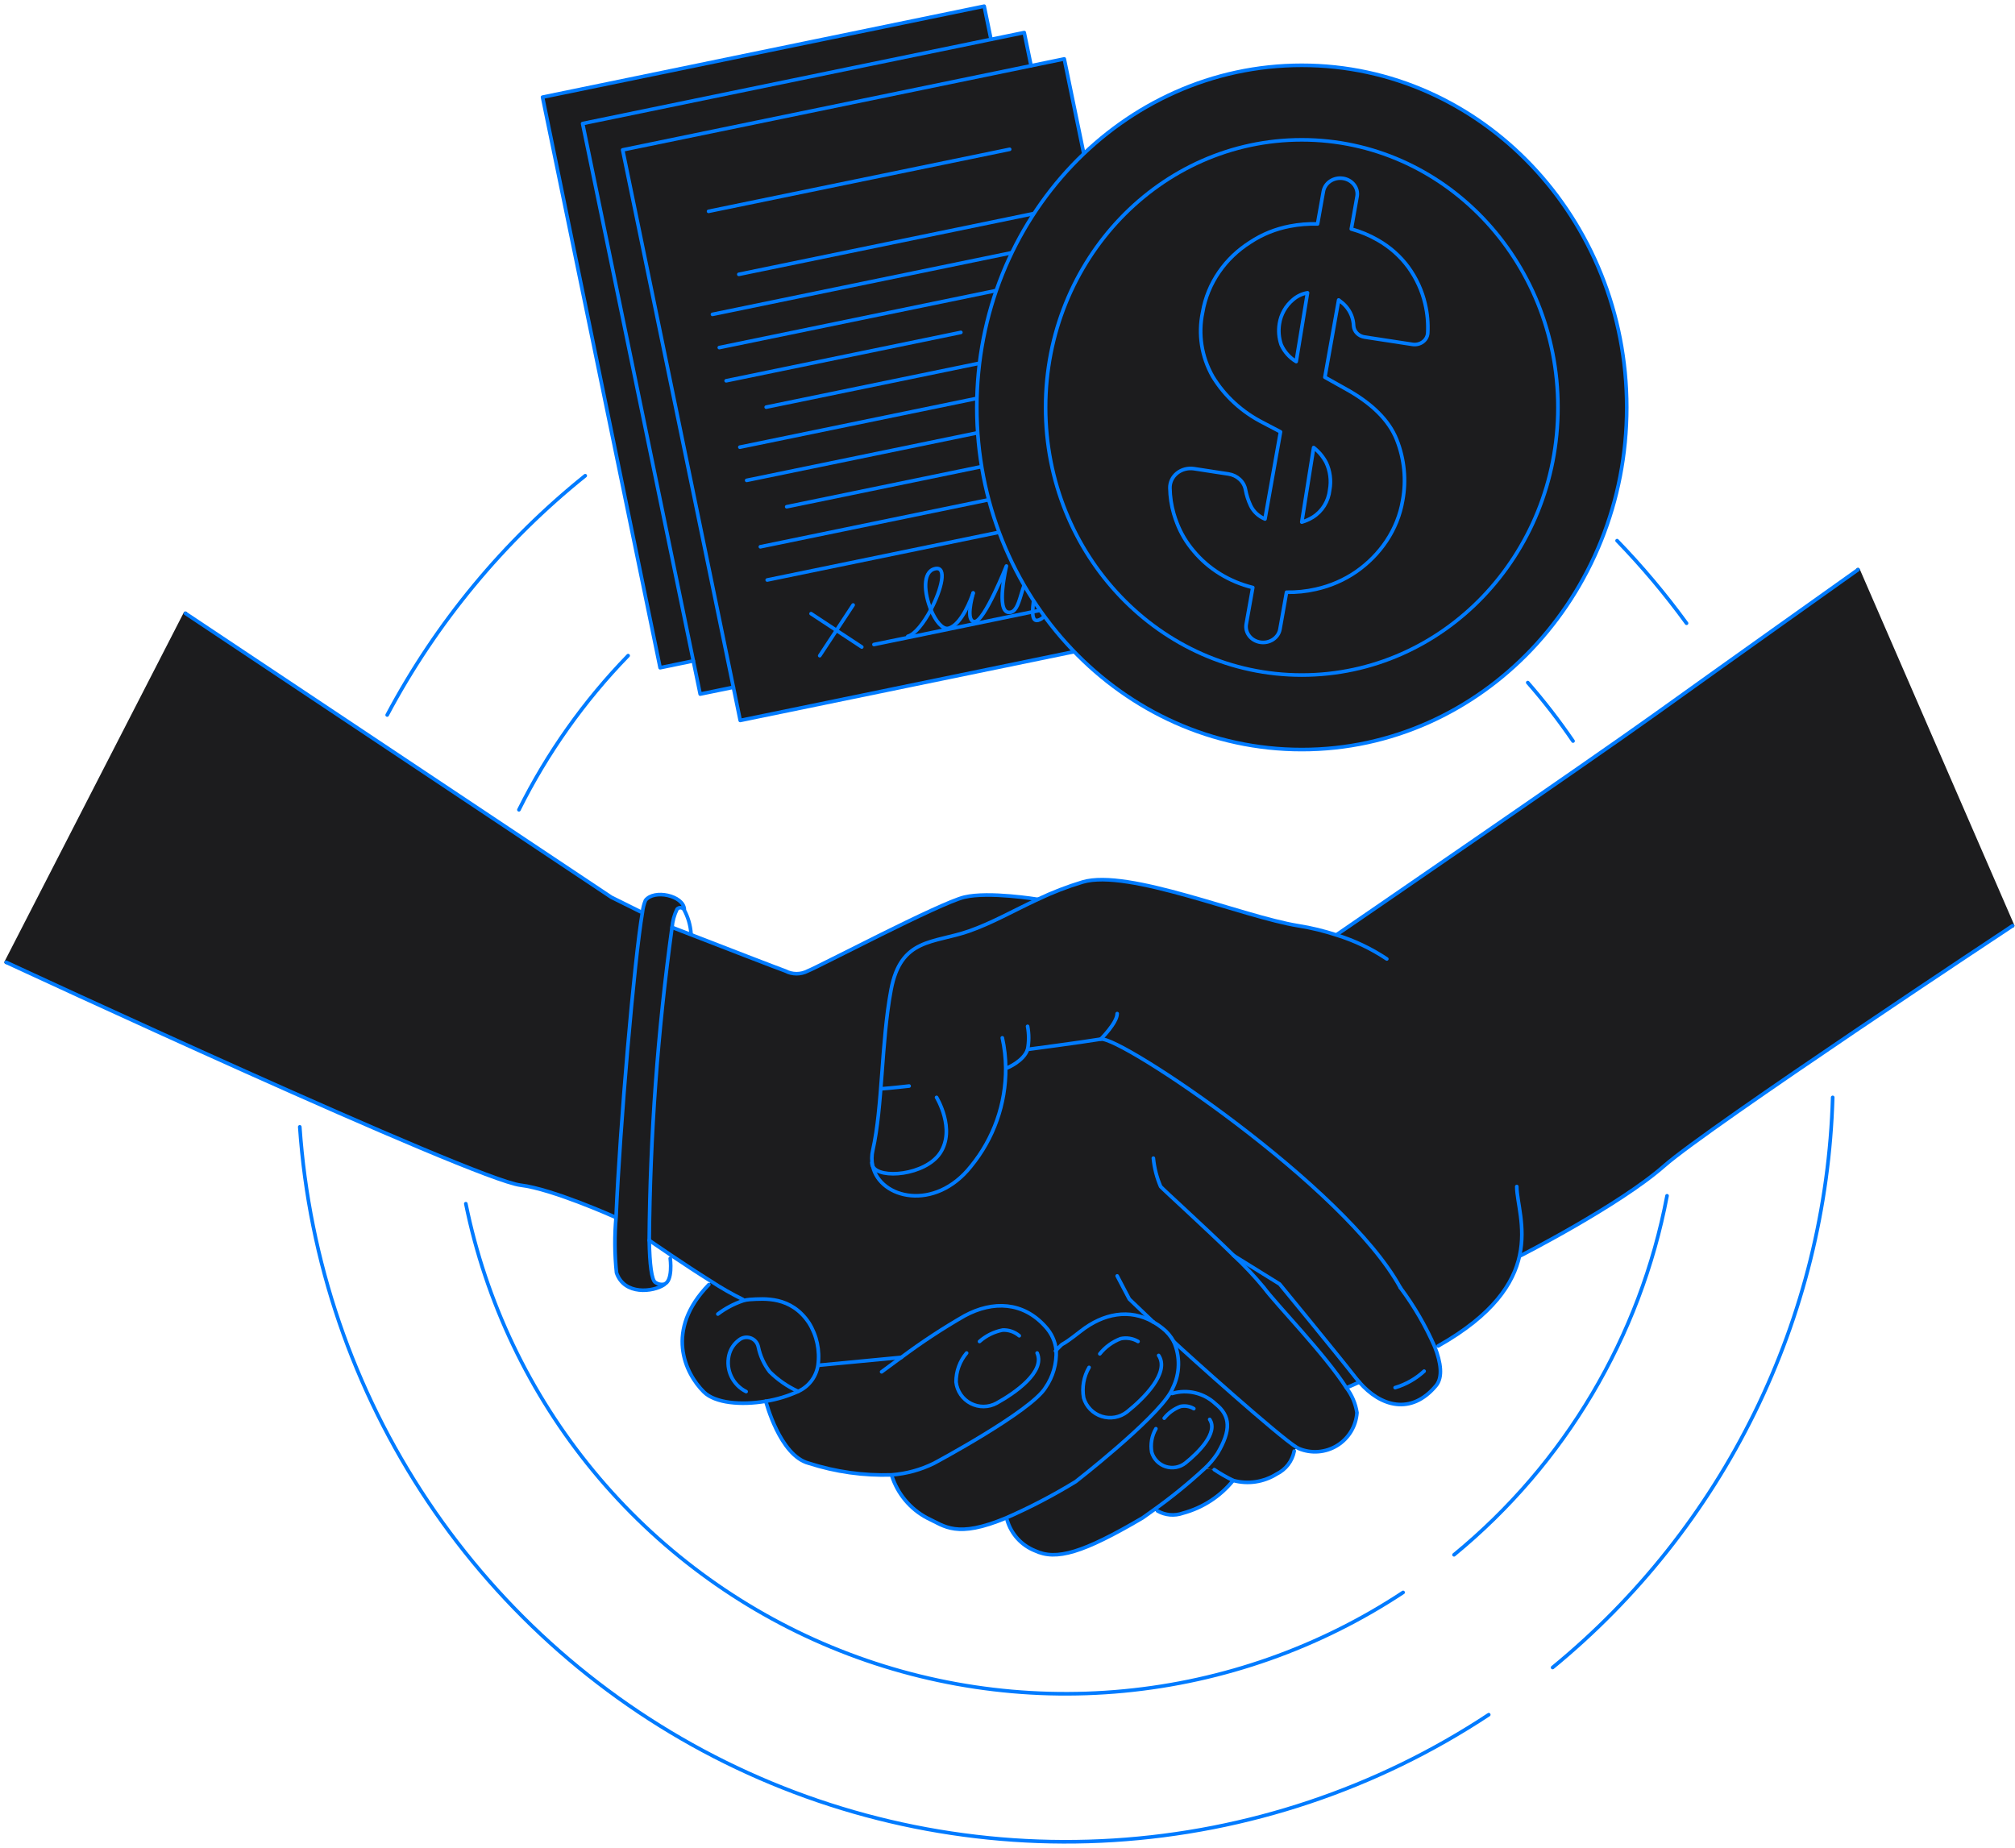<svg width="326" height="299" viewBox="0 0 326 299" fill="none" xmlns="http://www.w3.org/2000/svg">
<path d="M141.189 188.694C140.996 187.833 141.002 186.939 141.206 186.081C142.799 179.034 142.558 168.634 144.148 160.179C145.739 151.724 150.982 152.676 156.779 150.649C160.48 149.351 163.943 147.355 167.884 145.524C170.232 144.403 172.663 143.462 175.154 142.712C182.535 140.538 201.061 148.35 210.034 149.786C212.155 150.123 214.244 150.632 216.282 151.307L216.323 151.184C216.323 151.184 257.245 123.134 267.943 115.453C278.642 107.772 300.604 92.175 300.604 92.175L325.618 149.785C325.618 149.785 276.506 182.246 269.238 188.646C261.97 195.046 245.986 203.18 245.986 203.18L245.856 203.149C244.88 207.619 241.634 212.717 232.685 217.77L232.145 217.958C230.664 214.55 228.792 211.328 226.566 208.353C217.64 191.935 181.24 167.606 178.093 168.129C174.946 168.652 166.254 169.796 166.254 169.796C165.616 171.717 162.943 172.791 162.943 172.791H162.715C162.758 178.6 160.763 184.24 157.077 188.728C151.254 196.074 142.387 193.99 141.189 188.694Z" fill="#1C1C1E"/>
<path d="M141.189 188.694C142.385 193.99 151.254 196.069 157.068 188.73C160.754 184.242 162.749 178.602 162.706 172.793H162.935C162.935 172.793 165.607 171.718 166.246 169.798C166.246 169.798 174.93 168.653 178.084 168.131C181.238 167.608 217.632 191.936 226.557 208.355C228.783 211.329 230.656 214.552 232.137 217.96C233.106 220.463 233.475 222.846 232.308 224.227C228.284 229.011 223.364 227.603 219.911 223.627C219.74 223.434 219.569 223.227 219.399 223.017C215.927 218.584 207.019 207.76 207.019 207.76L199.585 203.148C201.319 204.771 202.948 206.501 204.46 208.333C206.45 211.046 214.278 219.038 217.794 224.517C218.698 225.703 219.293 227.095 219.522 228.568C219.448 229.644 219.118 230.69 218.56 231.614C218.003 232.539 217.232 233.316 216.315 233.885C215.396 234.452 214.355 234.792 213.279 234.877C212.202 234.965 211.121 234.792 210.125 234.377C210.002 234.326 209.882 234.262 209.771 234.189C206.795 232.345 192.145 219.204 189.871 217.061C189.416 216.217 188.791 215.476 188.034 214.888C187.576 214.519 187.089 214.189 186.577 213.902L186.555 213.884C182.702 211.693 178.486 212.517 174.845 215.363C170.828 218.517 172.59 216.655 170.852 218.464C170.703 217.041 170.095 215.707 169.12 214.659C165.52 210.619 160.64 210.419 156.048 212.891C152.504 214.928 149.084 217.176 145.807 219.621L132.442 220.9L132.326 220.878C132.653 218.5 132.137 216.082 130.868 214.044C127.964 209.664 123.606 210.115 121.31 210.251C120.933 210.277 120.561 210.344 120.199 210.451L120.17 210.251C118.39 209.375 116.667 208.391 115.009 207.303C112.835 205.946 110.476 204.384 108.59 203.117C106.512 201.719 105.021 200.686 105.021 200.686C105.161 183.743 106.394 166.829 108.713 150.045L111.727 151.213C116.611 153.11 125.842 156.68 127.023 157.097C127.587 157.394 128.216 157.55 128.855 157.55C129.493 157.55 130.123 157.394 130.687 157.097C132.36 156.463 152.031 146.105 156.007 145.16C159.983 144.215 167.874 145.517 167.874 145.517C163.928 147.355 160.464 149.351 156.769 150.643C150.979 152.669 145.724 151.71 144.138 160.172C142.553 168.635 142.789 179.027 141.196 186.075C140.994 186.936 140.992 187.831 141.189 188.694Z" fill="#1C1C1E"/>
<path d="M219.417 223.015C219.588 223.226 219.759 223.432 219.93 223.625C219.93 223.625 217.863 224.582 217.822 224.519C214.306 219.04 206.477 211.047 204.487 208.334C202.975 206.505 201.347 204.772 199.613 203.149L207.046 207.762C207.046 207.762 215.946 218.582 219.417 223.015Z" fill="#1C1C1E"/>
<path d="M209.792 234.189L209.387 234.782C209.235 235.58 208.898 236.33 208.406 236.974C207.912 237.619 207.275 238.139 206.546 238.494C205.509 239.145 204.348 239.574 203.137 239.755C201.926 239.934 200.691 239.861 199.51 239.538C198.451 239.026 197.429 238.438 196.452 237.783L194.889 237.613C195.678 236.883 196.377 236.06 196.968 235.163C199.189 231.418 199.112 229.098 196.662 227.148C195.741 226.277 194.608 225.663 193.377 225.368C192.143 225.072 190.855 225.105 189.64 225.464L189.38 225.305C189.512 225.086 189.627 224.857 189.722 224.621C190.306 223.453 190.626 222.17 190.655 220.864C190.684 219.559 190.424 218.262 189.893 217.07C192.165 219.204 206.809 232.345 209.792 234.189Z" fill="#1C1C1E"/>
<path d="M199.51 239.538C197.431 242.114 194.588 243.965 191.39 244.824C190.717 245.067 189.999 245.159 189.287 245.097C188.572 245.034 187.882 244.817 187.262 244.46L186.462 244.448C189.415 242.354 192.23 240.071 194.889 237.614L196.452 237.785C197.429 238.439 198.451 239.025 199.51 239.538Z" fill="#1C1C1E"/>
<path d="M196.662 227.135C199.112 229.084 199.182 231.406 196.968 235.149C196.377 236.046 195.678 236.87 194.889 237.599C192.23 240.056 189.415 242.338 186.462 244.433C185.482 245.144 184.855 245.578 184.855 245.578C175.188 251.257 170.902 252.518 167.444 250.891C166.372 250.464 165.412 249.798 164.633 248.947C163.856 248.094 163.28 247.076 162.952 245.971L162.781 245.583C166.661 243.883 170.421 241.92 174.033 239.706C174.033 239.706 186.676 229.87 189.375 225.284L189.635 225.443C190.851 225.084 192.141 225.052 193.375 225.349C194.608 225.647 195.741 226.262 196.662 227.135Z" fill="#1C1C1E"/>
<path d="M189.895 217.054C190.426 218.247 190.686 219.544 190.657 220.849C190.628 222.156 190.308 223.437 189.724 224.606C189.628 224.842 189.514 225.071 189.382 225.289C186.681 229.875 174.04 239.711 174.04 239.711C170.428 241.925 166.668 243.888 162.788 245.588C154.758 248.93 152.889 246.955 150.005 245.6C147.257 244.149 145.194 241.67 144.263 238.706V238.624C146.651 238.445 148.982 237.807 151.128 236.745C151.128 236.745 166.794 228.373 169.149 224.514C170.375 222.738 170.984 220.61 170.881 218.454C172.619 216.644 170.857 218.507 174.874 215.353C178.515 212.505 182.733 211.683 186.584 213.873L186.606 213.892C187.119 214.179 187.605 214.509 188.063 214.878C188.818 215.467 189.444 216.209 189.895 217.054Z" fill="#1C1C1E"/>
<path d="M145.816 219.617C149.097 217.172 152.52 214.926 156.067 212.888C160.659 210.415 165.539 210.615 169.138 214.656C170.114 215.703 170.722 217.037 170.871 218.461C170.973 220.615 170.365 222.746 169.138 224.521C166.784 228.378 151.117 236.752 151.117 236.752C148.972 237.814 146.641 238.452 144.253 238.631C139.713 238.781 135.181 238.146 130.858 236.752C126.145 235.53 123.894 226.711 123.894 226.711C125.699 226.417 127.457 225.884 129.121 225.125C129.971 224.744 130.712 224.155 131.274 223.412C131.837 222.669 132.203 221.797 132.339 220.875L132.456 220.897L145.816 219.617Z" fill="#1C1C1E"/>
<path d="M165.706 5.268L166.815 10.636L100.738 24.253L118.653 111.2L113.28 112.304L112.171 106.931L94.261 19.99L160.333 6.373L165.706 5.268Z" fill="#1C1C1E"/>
<path d="M160.333 6.373L94.261 19.99L112.171 106.931L106.798 108.041L87.777 15.72L159.229 1L160.333 6.373Z" fill="#1C1C1E"/>
<path d="M120.214 210.45C120.576 210.342 120.948 210.275 121.325 210.25C123.621 210.12 127.971 209.662 130.884 214.042C132.153 216.081 132.668 218.498 132.341 220.876C132.205 221.799 131.839 222.67 131.276 223.413C130.714 224.157 129.973 224.746 129.122 225.127C127.459 225.886 125.701 226.419 123.896 226.713C119.886 227.387 115.716 227.023 113.884 225.221C110.809 222.185 107.502 215.209 114.684 207.841L115.026 207.299C116.684 208.387 118.407 209.371 120.187 210.248L120.214 210.45Z" fill="#1C1C1E"/>
<path d="M110.714 147.095L110.649 147.148C110.585 147.064 110.504 146.993 110.41 146.944C110.316 146.894 110.213 146.866 110.107 146.86C110.001 146.855 109.895 146.874 109.797 146.915C109.699 146.955 109.611 147.017 109.54 147.095C109.089 148.019 108.813 149.018 108.728 150.043C106.41 166.827 105.176 183.741 105.036 200.684C105.111 204.588 105.422 207.161 106.051 207.507C106.443 207.779 106.926 207.883 107.396 207.8L107.42 207.876C105.67 209.04 101.001 209.626 99.731 205.934C99.418 202.941 99.394 199.923 99.661 196.925C100.266 182.403 102.632 155.067 103.933 147.577C104.002 146.925 104.164 146.287 104.414 145.681C105.817 143.843 110.549 144.9 110.714 147.095Z" fill="#1C1C1E"/>
<path d="M103.616 147.519L103.939 147.579C102.636 155.078 100.27 182.412 99.668 196.927H99.497C99.497 196.927 89.375 192.382 84.23 191.771C76.773 190.891 1.007 155.705 1.007 155.705L29.996 99.239L98.904 145.175L103.616 147.519Z" fill="#1C1C1E"/>
<path d="M300.597 92.175L325.611 149.785" stroke="#1C1C1E" stroke-width="0.587" stroke-linecap="round" stroke-linejoin="round"/>
<path d="M1 155.698L29.996 99.239" stroke="#1C1C1E" stroke-width="0.587" stroke-linecap="round" stroke-linejoin="round"/>
<path d="M240.86 277.437C222.744 289.402 201.806 296.408 180.138 297.76C158.469 299.109 136.824 294.756 117.362 285.134C97.9 275.512 81.3 260.956 69.217 242.917C57.134 224.878 49.991 203.988 48.499 182.328" stroke="#007BFF" stroke-width="0.587" stroke-linecap="round" stroke-linejoin="round"/>
<path d="M296.504 177.56C295.99 195.282 291.678 212.688 283.861 228.6C276.043 244.515 264.902 258.565 251.19 269.804" stroke="#007BFF" stroke-width="0.587" stroke-linecap="round" stroke-linejoin="round"/>
<path d="M227.003 257.655C213.48 266.587 197.972 272.064 181.839 273.605C165.706 275.148 149.442 272.707 134.472 266.498C119.502 260.288 106.284 250.501 95.979 237.994C85.673 225.486 78.594 210.639 75.363 194.759" stroke="#007BFF" stroke-width="0.587" stroke-linecap="round" stroke-linejoin="round"/>
<path d="M269.705 193.478C265.384 216.282 253.185 236.844 235.241 251.566" stroke="#007BFF" stroke-width="0.587" stroke-linecap="round" stroke-linejoin="round"/>
<path d="M254.496 119.902C252.245 116.601 249.799 113.443 247.173 110.443" stroke="#007BFF" stroke-width="0.587" stroke-linecap="round" stroke-linejoin="round"/>
<path d="M83.955 131.024C88.524 121.848 94.484 113.434 101.624 106.08" stroke="#007BFF" stroke-width="0.587" stroke-linecap="round" stroke-linejoin="round"/>
<path d="M272.859 100.842C269.421 96.119 265.665 91.655 261.622 87.478" stroke="#007BFF" stroke-width="0.587" stroke-linecap="round" stroke-linejoin="round"/>
<path d="M62.64 115.687C70.584 100.741 81.486 87.568 94.683 76.971" stroke="#007BFF" stroke-width="0.587" stroke-linecap="round" stroke-linejoin="round"/>
<path d="M216.328 151.182C216.328 151.182 257.25 123.132 267.948 115.451C278.647 107.77 300.604 92.175 300.604 92.175" stroke="#007BFF" stroke-width="0.587" stroke-linecap="round" stroke-linejoin="round"/>
<path d="M245.982 203.18C245.982 203.18 261.965 195.041 269.235 188.646C276.504 182.251 325.615 149.785 325.615 149.785" stroke="#007BFF" stroke-width="0.587" stroke-linecap="round" stroke-linejoin="round"/>
<path d="M1 155.698C1 155.698 76.768 190.892 84.225 191.764C89.37 192.375 99.492 196.92 99.492 196.92" stroke="#007BFF" stroke-width="0.587" stroke-linecap="round" stroke-linejoin="round"/>
<path d="M103.62 147.518L98.904 145.175L29.996 99.239" stroke="#007BFF" stroke-width="0.587" stroke-linecap="round" stroke-linejoin="round"/>
<path d="M111.8 151.059C111.7 149.689 111.307 148.355 110.649 147.149C110.585 147.064 110.504 146.994 110.41 146.944C110.316 146.894 110.213 146.866 110.107 146.861C110.001 146.856 109.895 146.874 109.797 146.915C109.699 146.955 109.611 147.017 109.54 147.096C109.089 148.019 108.813 149.019 108.728 150.043C106.41 166.827 105.176 183.741 105.036 200.684C105.111 204.588 105.422 207.161 106.051 207.508C106.443 207.779 106.926 207.883 107.396 207.8C108.933 207.402 108.436 203.614 108.436 203.614" stroke="#007BFF" stroke-width="0.587" stroke-linecap="round" stroke-linejoin="round"/>
<path d="M110.714 147.096C110.543 144.9 105.817 143.85 104.425 145.681C104.174 146.287 104.012 146.926 103.943 147.577C102.639 155.076 100.273 182.41 99.672 196.925C99.405 199.924 99.428 202.941 99.742 205.934C101.004 209.626 105.673 209.04 107.43 207.877" stroke="#007BFF" stroke-width="0.587" stroke-linecap="round" stroke-linejoin="round"/>
<path d="M108.728 150.043L111.742 151.211C116.627 153.108 125.857 156.679 127.038 157.095C127.603 157.393 128.232 157.548 128.87 157.548C129.509 157.548 130.138 157.393 130.703 157.095C132.375 156.462 152.047 146.103 156.022 145.158C159.998 144.213 167.89 145.515 167.89 145.515" stroke="#007BFF" stroke-width="0.587" stroke-linecap="round" stroke-linejoin="round"/>
<path d="M105.036 200.684C105.036 200.684 106.528 201.717 108.605 203.115C110.485 204.383 112.851 205.944 115.024 207.301C116.682 208.389 118.406 209.373 120.185 210.25" stroke="#007BFF" stroke-width="0.587" stroke-linecap="round" stroke-linejoin="round"/>
<path d="M245.395 191.981C245.395 194.46 246.879 198.453 245.853 203.149C244.877 207.619 241.631 212.717 232.682 217.772" stroke="#007BFF" stroke-width="0.587" stroke-linecap="round" stroke-linejoin="round"/>
<path d="M224.367 155.158C221.872 153.494 219.151 152.195 216.287 151.305C214.249 150.631 212.16 150.123 210.039 149.785C201.066 148.351 182.533 140.537 175.159 142.71C172.668 143.461 170.237 144.401 167.89 145.522C163.943 147.36 160.48 149.356 156.784 150.648C150.994 152.674 145.739 151.715 144.154 160.177C142.568 168.64 142.804 179.032 141.212 186.08C141.007 186.937 141.001 187.831 141.195 188.692C142.39 193.988 151.259 196.068 157.073 188.728C160.759 184.24 162.755 178.6 162.711 172.791C162.699 171.153 162.514 169.521 162.159 167.922" stroke="#007BFF" stroke-width="0.587" stroke-linecap="round" stroke-linejoin="round"/>
<path d="M162.94 172.791C162.94 172.791 165.612 171.716 166.251 169.796C166.251 169.796 174.935 168.651 178.089 168.129C181.243 167.606 217.637 191.935 226.562 208.353" stroke="#007BFF" stroke-width="0.587" stroke-linecap="round" stroke-linejoin="round"/>
<path d="M226.562 208.353C228.788 211.328 230.661 214.55 232.142 217.958C233.111 220.461 233.48 222.845 232.313 224.225C228.289 229.009 223.369 227.601 219.916 223.625C219.745 223.432 219.574 223.226 219.404 223.015C215.932 218.582 207.024 207.759 207.024 207.759L199.59 203.146" stroke="#007BFF" stroke-width="0.587" stroke-linecap="round" stroke-linejoin="round"/>
<path d="M186.597 187.39C186.749 188.972 187.146 190.52 187.773 191.981C188.26 192.545 194.754 198.4 199.604 203.149C201.338 204.772 202.966 206.503 204.478 208.334C206.469 211.047 214.297 219.04 217.813 224.519C218.717 225.705 219.311 227.097 219.54 228.57C219.467 229.646 219.137 230.692 218.578 231.616C218.021 232.54 217.251 233.318 216.333 233.886C215.414 234.454 214.374 234.794 213.298 234.879C212.221 234.966 211.14 234.794 210.144 234.378C210.021 234.327 209.901 234.264 209.79 234.191C206.814 232.347 192.164 219.205 189.89 217.063L189.879 217.051" stroke="#007BFF" stroke-width="0.587" stroke-linecap="round" stroke-linejoin="round"/>
<path d="M209.387 234.782C209.235 235.58 208.898 236.33 208.406 236.974C207.912 237.62 207.275 238.139 206.546 238.494C205.509 239.145 204.348 239.574 203.137 239.755C201.926 239.935 200.691 239.861 199.51 239.538C198.451 239.026 197.429 238.438 196.452 237.784" stroke="#007BFF" stroke-width="0.587" stroke-linecap="round" stroke-linejoin="round"/>
<path d="M199.51 239.538C197.431 242.114 194.588 243.965 191.39 244.824C190.717 245.067 189.999 245.159 189.287 245.097C188.572 245.034 187.882 244.817 187.262 244.46" stroke="#007BFF" stroke-width="0.587" stroke-linecap="round" stroke-linejoin="round"/>
<path d="M178.089 168.129C178.089 168.129 180.744 165.498 180.744 164.001" stroke="#007BFF" stroke-width="0.587" stroke-linecap="round" stroke-linejoin="round"/>
<path d="M166.251 169.796C166.487 168.563 166.487 167.295 166.251 166.062" stroke="#007BFF" stroke-width="0.587" stroke-linecap="round" stroke-linejoin="round"/>
<path d="M141.054 188.147C141.053 188.34 141.1 188.528 141.189 188.699C142.252 190.848 149.704 190.154 152.095 186.574C154.671 182.704 151.524 177.56 151.524 177.56" stroke="#007BFF" stroke-width="0.587" stroke-linecap="round" stroke-linejoin="round"/>
<path d="M142.64 176.162C142.64 176.162 144.553 176.015 147.082 175.721" stroke="#007BFF" stroke-width="0.587" stroke-linecap="round" stroke-linejoin="round"/>
<path d="M225.711 224.519C227.459 224.003 229.065 223.09 230.403 221.852" stroke="#007BFF" stroke-width="0.587" stroke-linecap="round" stroke-linejoin="round"/>
<path d="M219.921 223.625C219.921 223.625 217.854 224.582 217.813 224.519" stroke="#007BFF" stroke-width="0.587" stroke-linecap="round" stroke-linejoin="round"/>
<path d="M116.14 212.612C117.373 211.68 118.749 210.952 120.214 210.458C120.576 210.35 120.948 210.284 121.325 210.258C123.621 210.128 127.971 209.67 130.884 214.051C132.153 216.089 132.668 218.507 132.341 220.885C132.205 221.807 131.839 222.679 131.276 223.422C130.714 224.165 129.973 224.755 129.122 225.136C127.459 225.894 125.701 226.427 123.896 226.721C119.886 227.396 115.716 227.032 113.884 225.23C110.809 222.194 107.502 215.218 114.684 207.849" stroke="#007BFF" stroke-width="0.587" stroke-linecap="round" stroke-linejoin="round"/>
<path d="M145.816 219.617C144.459 220.605 143.332 221.444 142.633 221.961" stroke="#007BFF" stroke-width="0.587" stroke-linecap="round" stroke-linejoin="round"/>
<path d="M123.896 226.714C123.896 226.714 126.146 235.534 130.86 236.755C135.183 238.149 139.715 238.785 144.254 238.634C146.642 238.455 148.973 237.818 151.119 236.755C151.119 236.755 166.786 228.384 169.14 224.524C170.367 222.749 170.975 220.618 170.873 218.464C170.724 217.041 170.116 215.707 169.14 214.659C165.54 210.619 160.661 210.419 156.069 212.891C152.524 214.928 149.104 217.176 145.828 219.621" stroke="#007BFF" stroke-width="0.587" stroke-linecap="round" stroke-linejoin="round"/>
<path d="M145.828 219.621H145.823L132.457 220.9" stroke="#007BFF" stroke-width="0.587" stroke-linecap="round" stroke-linejoin="round"/>
<path d="M156.386 218.917C155.273 220.232 154.668 221.901 154.678 223.625C154.761 224.35 155.02 225.043 155.434 225.645C155.848 226.246 156.403 226.736 157.051 227.073C157.699 227.41 158.419 227.582 159.149 227.575C159.879 227.569 160.596 227.381 161.237 227.032C164.273 225.353 169.135 221.953 167.797 218.917" stroke="#007BFF" stroke-width="0.587" stroke-linecap="round" stroke-linejoin="round"/>
<path d="M158.471 217.054C159.532 216.113 160.825 215.474 162.217 215.204C163.196 215.161 164.155 215.491 164.901 216.127" stroke="#007BFF" stroke-width="0.587" stroke-linecap="round" stroke-linejoin="round"/>
<path d="M186.575 213.883C182.723 211.693 178.506 212.517 174.865 215.363C170.849 218.517 172.61 216.655 170.873 218.464C170.837 218.5 170.802 218.541 170.761 218.582" stroke="#007BFF" stroke-width="0.587" stroke-linecap="round" stroke-linejoin="round"/>
<path d="M144.261 238.716C145.192 241.681 147.256 244.16 150.003 245.61C152.887 246.967 154.765 248.94 162.786 245.598C166.666 243.898 170.427 241.935 174.038 239.721C174.038 239.721 186.681 229.885 189.381 225.3C189.512 225.081 189.627 224.852 189.722 224.616C190.306 223.448 190.626 222.166 190.655 220.859C190.684 219.554 190.424 218.257 189.893 217.065C189.439 216.221 188.813 215.479 188.056 214.892C187.599 214.523 187.112 214.193 186.599 213.906" stroke="#007BFF" stroke-width="0.587" stroke-linecap="round" stroke-linejoin="round"/>
<path d="M176.198 221.247C175.33 222.735 175.019 224.483 175.323 226.179C175.528 226.88 175.902 227.519 176.411 228.04C176.922 228.563 177.553 228.951 178.248 229.173C178.942 229.393 179.681 229.441 180.399 229.311C181.117 229.179 181.791 228.875 182.364 228.423C185.077 226.251 189.287 222.076 187.455 219.31" stroke="#007BFF" stroke-width="0.587" stroke-linecap="round" stroke-linejoin="round"/>
<path d="M177.935 219.052C178.82 217.946 179.987 217.099 181.311 216.596C182.27 216.388 183.273 216.55 184.118 217.049" stroke="#007BFF" stroke-width="0.587" stroke-linecap="round" stroke-linejoin="round"/>
<path d="M162.952 245.986C163.28 247.091 163.856 248.109 164.633 248.96C165.412 249.813 166.372 250.477 167.444 250.906C170.902 252.533 175.188 251.27 184.855 245.593C184.855 245.593 185.482 245.159 186.462 244.448C189.415 242.354 192.23 240.071 194.889 237.614C195.678 236.885 196.377 236.061 196.968 235.164C199.189 231.419 199.112 229.099 196.662 227.15C195.741 226.278 194.608 225.665 193.377 225.37C192.143 225.074 190.855 225.106 189.64 225.465" stroke="#007BFF" stroke-width="0.587" stroke-linecap="round" stroke-linejoin="round"/>
<path d="M187.009 231.165C186.338 232.315 186.099 233.666 186.334 234.976C186.491 235.518 186.782 236.014 187.175 236.418C187.57 236.823 188.058 237.124 188.596 237.297C189.134 237.467 189.707 237.505 190.262 237.403C190.817 237.302 191.34 237.064 191.783 236.714C193.879 235.035 197.139 231.806 195.712 229.661" stroke="#007BFF" stroke-width="0.587" stroke-linecap="round" stroke-linejoin="round"/>
<path d="M188.357 229.463C189.044 228.607 189.949 227.951 190.976 227.565C191.718 227.403 192.492 227.529 193.143 227.919" stroke="#007BFF" stroke-width="0.587" stroke-linecap="round" stroke-linejoin="round"/>
<path d="M180.744 206.445L182.711 210.197L186.575 213.884L186.597 213.902" stroke="#007BFF" stroke-width="0.587" stroke-linecap="round" stroke-linejoin="round"/>
<path d="M129.122 225.129C127.416 224.346 125.86 223.272 124.525 221.953C123.617 220.77 122.989 219.4 122.687 217.941C122.622 217.611 122.473 217.304 122.255 217.049C122.036 216.795 121.754 216.602 121.438 216.489C121.122 216.375 120.782 216.347 120.451 216.405C120.12 216.463 119.81 216.607 119.551 216.82C118.729 217.429 118.154 218.312 117.93 219.31C117.671 220.456 117.805 221.655 118.31 222.715C118.814 223.776 119.661 224.637 120.713 225.158" stroke="#007BFF" stroke-width="0.587" stroke-linecap="round" stroke-linejoin="round"/>
<path d="M179.306 104.3L119.757 116.567L118.653 111.2L100.738 24.253L166.815 10.636L172.183 9.532L188.812 90.213" fill="#1C1C1E"/>
<path d="M179.306 104.3L119.757 116.567L118.653 111.2L100.738 24.253L166.815 10.636L172.183 9.532L188.812 90.213" stroke="#007BFF" stroke-width="0.587" stroke-linecap="round" stroke-linejoin="round"/>
<path d="M118.653 111.2L113.28 112.304L112.171 106.931L94.261 19.99L160.333 6.373L165.706 5.268L166.815 10.636V10.641" stroke="#007BFF" stroke-width="0.587" stroke-linecap="round" stroke-linejoin="round"/>
<path d="M112.171 106.931L106.798 108.041L87.777 15.72L159.229 1L160.333 6.373" stroke="#007BFF" stroke-width="0.587" stroke-linecap="round" stroke-linejoin="round"/>
<path d="M114.636 34.194L163.35 24.158" stroke="#007BFF" stroke-width="0.587" stroke-linecap="round" stroke-linejoin="round"/>
<path d="M119.533 44.389L168.248 34.346" stroke="#007BFF" stroke-width="0.587" stroke-linecap="round" stroke-linejoin="round"/>
<path d="M115.27 50.865L169.357 39.719" stroke="#007BFF" stroke-width="0.587" stroke-linecap="round" stroke-linejoin="round"/>
<path d="M116.374 56.237L170.461 45.093" stroke="#007BFF" stroke-width="0.587" stroke-linecap="round" stroke-linejoin="round"/>
<path d="M117.484 61.61L155.453 53.783" stroke="#007BFF" stroke-width="0.587" stroke-linecap="round" stroke-linejoin="round"/>
<path d="M123.961 65.874L172.675 55.839" stroke="#007BFF" stroke-width="0.587" stroke-linecap="round" stroke-linejoin="round"/>
<path d="M119.698 72.351L173.786 61.212" stroke="#007BFF" stroke-width="0.587" stroke-linecap="round" stroke-linejoin="round"/>
<path d="M120.802 77.723L174.889 66.578" stroke="#007BFF" stroke-width="0.587" stroke-linecap="round" stroke-linejoin="round"/>
<path d="M127.279 81.992L176 71.951" stroke="#007BFF" stroke-width="0.587" stroke-linecap="round" stroke-linejoin="round"/>
<path d="M123.016 88.469L177.103 77.325" stroke="#007BFF" stroke-width="0.587" stroke-linecap="round" stroke-linejoin="round"/>
<path d="M124.125 93.842L178.212 82.698" stroke="#007BFF" stroke-width="0.587" stroke-linecap="round" stroke-linejoin="round"/>
<path d="M141.394 104.283L146.909 103.15L153.461 101.799L167.073 98.992L169.658 98.457L173.997 97.565" stroke="#007BFF" stroke-width="0.587" stroke-linecap="round" stroke-linejoin="round"/>
<path d="M157.434 95.997C157.263 96.62 156.205 100.543 157.663 100.584C159.236 100.63 162.824 91.582 162.824 91.582C162.824 91.582 161.068 98.928 163.193 99.081C165.318 99.233 165.009 93.854 166.853 93.355C168.149 93.002 167.075 96.842 167.075 98.993C167.075 99.916 167.275 100.531 167.939 100.36C168.766 100.155 169.265 99.374 169.66 98.457C170.305 96.919 170.674 95.004 171.826 94.717" stroke="#007BFF" stroke-width="0.587" stroke-linecap="round" stroke-linejoin="round"/>
<path d="M150.6 98.639C151.351 100.466 152.479 101.886 153.429 101.664C155.59 101.141 157.2 96.661 157.428 95.996C157.433 95.977 157.438 95.957 157.446 95.938V95.921" stroke="#007BFF" stroke-width="0.587" stroke-linecap="round" stroke-linejoin="round"/>
<path d="M150.6 98.64C152.342 95.351 153.306 91.493 151.222 92.028C149.199 92.551 149.522 96.009 150.6 98.64Z" stroke="#007BFF" stroke-width="0.587" stroke-linecap="round" stroke-linejoin="round"/>
<path d="M146.868 102.955C148.037 102.639 149.481 100.76 150.603 98.64" stroke="#007BFF" stroke-width="0.587" stroke-linecap="round" stroke-linejoin="round"/>
<path d="M138.025 97.888L135.324 101.992L132.623 106.09" stroke="#007BFF" stroke-width="0.587" stroke-linecap="round" stroke-linejoin="round"/>
<path d="M131.219 99.29L135.324 101.992L139.423 104.688" stroke="#007BFF" stroke-width="0.587" stroke-linecap="round" stroke-linejoin="round"/>
<path d="M263.185 65.924C263.185 96.511 239.633 121.28 210.611 121.28C181.589 121.28 158.036 96.511 158.036 65.924C158.036 35.337 181.589 10.567 210.611 10.567C239.633 10.567 263.185 35.337 263.185 65.924Z" fill="#1C1C1E" stroke="#007BFF" stroke-width="0.584"/>
<path d="M252.055 65.924C252.055 89.849 233.488 109.223 210.611 109.223C187.733 109.223 169.166 89.849 169.166 65.924C169.166 41.998 187.733 22.624 210.611 22.624C233.488 22.624 252.055 41.998 252.055 65.924Z" fill="#1C1C1E" stroke="#007BFF" stroke-width="0.584"/>
<path d="M190.414 84.622C191.038 86.264 191.953 87.798 193.119 89.163C195.517 92.052 198.879 94.125 202.681 95.062L201.627 100.974C201.569 101.305 201.58 101.644 201.662 101.972C201.745 102.299 201.896 102.608 202.107 102.881C202.318 103.155 202.585 103.387 202.894 103.564C203.202 103.742 203.545 103.861 203.902 103.916C204.261 103.971 204.627 103.96 204.98 103.884C205.334 103.807 205.667 103.667 205.963 103.472C206.258 103.276 206.508 103.028 206.701 102.743C206.892 102.458 207.021 102.14 207.08 101.809L208.146 95.823C209.736 95.854 211.323 95.692 212.867 95.342C215.245 94.815 217.484 93.842 219.441 92.485C221.376 91.131 223.023 89.458 224.3 87.549C225.64 85.547 226.533 83.317 226.927 80.99C227.545 77.683 227.215 74.283 225.966 71.132C224.718 67.976 221.905 65.205 217.53 62.817L214.349 61.034L216.577 48.535C216.984 48.819 217.357 49.143 217.69 49.501C218.505 50.408 218.965 51.544 218.995 52.724C219.025 53.167 219.217 53.589 219.54 53.919C219.862 54.248 220.297 54.466 220.771 54.536L228.512 55.72C228.807 55.766 229.108 55.754 229.399 55.685C229.688 55.615 229.958 55.491 230.191 55.318C230.425 55.146 230.618 54.93 230.755 54.684C230.893 54.439 230.973 54.169 230.991 53.893C231.077 52.314 230.936 50.732 230.572 49.188C230.083 47.054 229.157 45.026 227.843 43.214C226.542 41.442 224.848 39.946 222.876 38.825C221.548 38.063 220.118 37.467 218.622 37.052L219.556 31.801C219.615 31.469 219.603 31.13 219.522 30.803C219.439 30.476 219.288 30.166 219.076 29.893C218.865 29.62 218.597 29.388 218.289 29.21C217.981 29.033 217.638 28.913 217.279 28.859C216.921 28.804 216.555 28.815 216.201 28.891C215.848 28.968 215.514 29.108 215.219 29.303C214.623 29.699 214.222 30.297 214.102 30.967L213.165 36.231C211.66 36.188 210.154 36.31 208.679 36.595C206.372 37.035 204.192 37.918 202.277 39.187C200.271 40.456 198.563 42.085 197.252 43.978C195.876 45.966 194.962 48.198 194.569 50.531C193.821 54.059 194.394 57.719 196.195 60.904C198.109 64.075 200.951 66.68 204.395 68.419L207.169 69.876L204.657 83.976C203.615 83.544 202.785 82.767 202.329 81.799C201.945 80.978 201.669 80.118 201.507 79.237C201.391 78.6 201.065 78.013 200.572 77.556C200.08 77.1 199.446 76.797 198.758 76.689L196.438 76.336L193.167 75.832C192.682 75.759 192.185 75.786 191.712 75.91C191.238 76.035 190.801 76.254 190.43 76.553C190.058 76.853 189.763 77.224 189.564 77.64C189.365 78.057 189.269 78.509 189.279 78.965C189.302 80.366 189.51 81.76 189.9 83.115C190.05 83.632 190.222 84.133 190.414 84.622Z" stroke="#007BFF" stroke-width="0.587" stroke-linecap="round" stroke-linejoin="round"/>
<path d="M207.275 55.767C206.907 54.686 206.809 53.531 206.988 52.402C207.223 50.87 208.009 49.477 209.195 48.484C209.861 47.908 210.671 47.524 211.538 47.374L209.707 58.504C208.632 57.867 207.783 56.911 207.275 55.767Z" stroke="#007BFF" stroke-width="0.587" stroke-linecap="round" stroke-linejoin="round"/>
<path d="M212.386 83.688C211.829 84.028 211.232 84.292 210.611 84.473L212.53 72.416C213.361 73.063 214.05 73.886 214.551 74.829C215.203 76.205 215.405 77.764 215.126 79.269C215.029 80.175 214.73 81.045 214.255 81.812C213.78 82.578 213.14 83.221 212.386 83.688Z" stroke="#007BFF" stroke-width="0.587" stroke-linecap="round" stroke-linejoin="round"/>
</svg>
